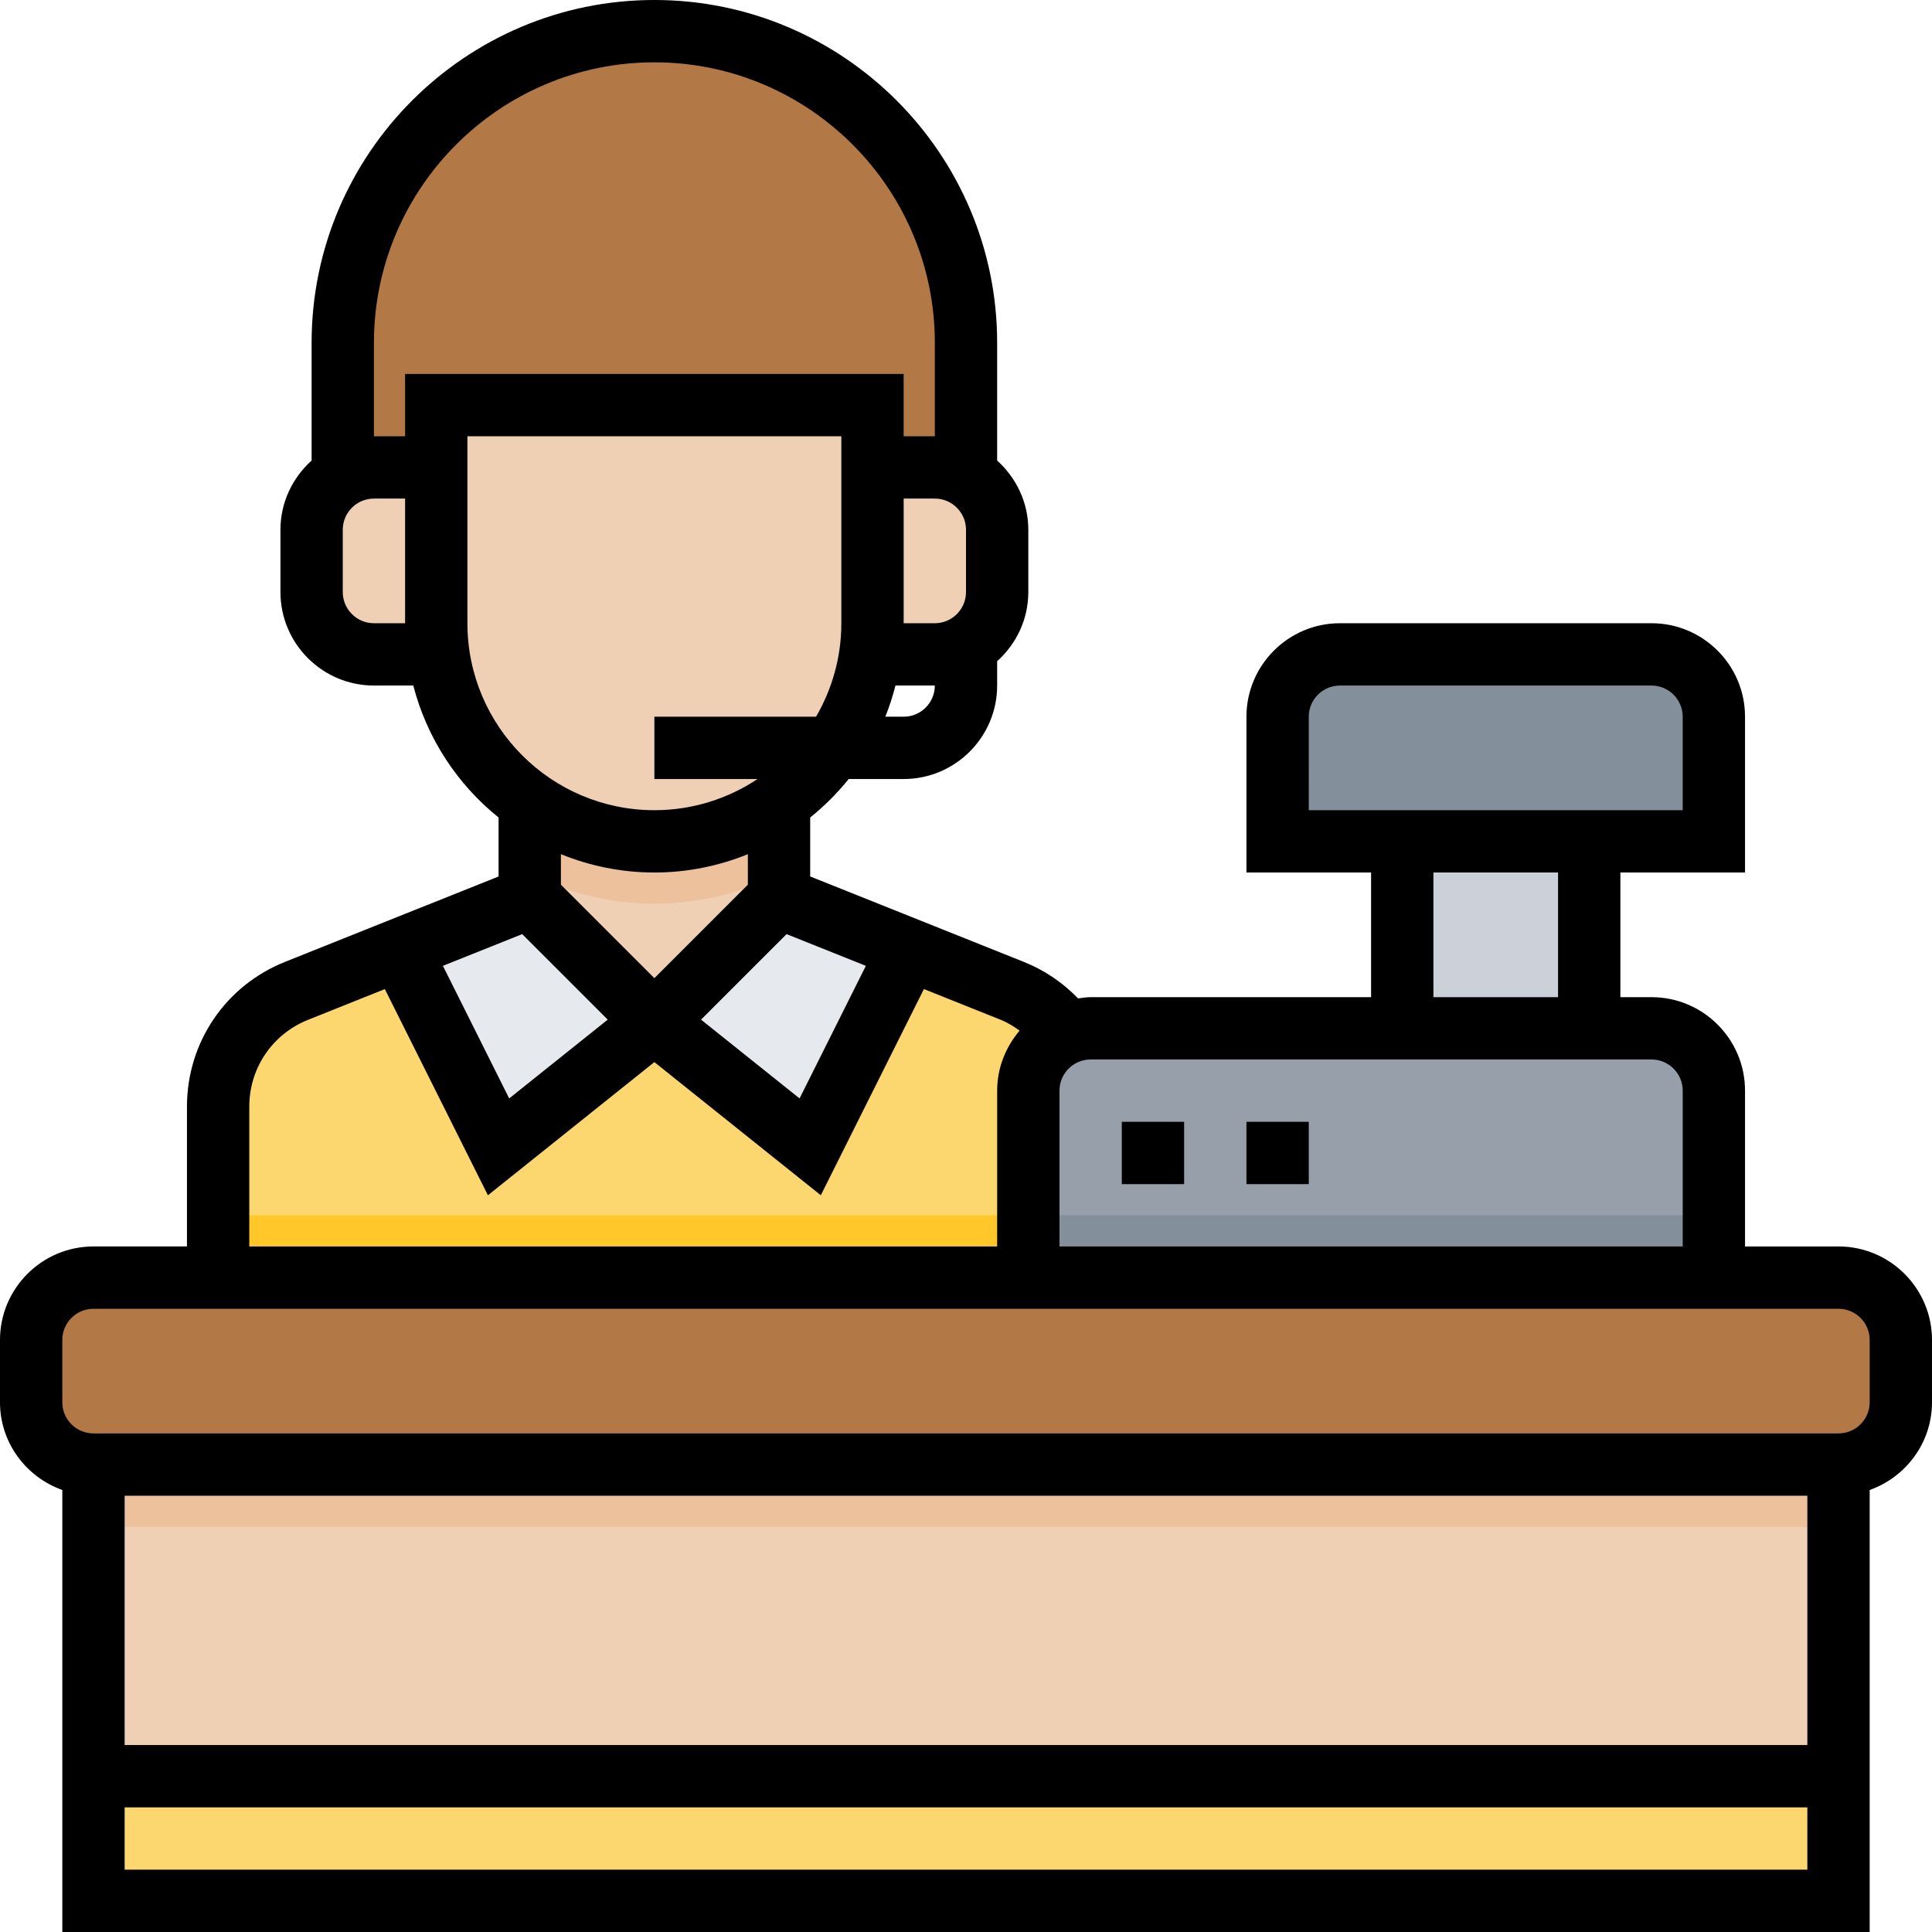 <svg height="496pt" viewBox="0 0 496 496" width="496pt" xmlns="http://www.w3.org/2000/svg"><path d="m56 319v25.016h225v-68.016l-7.16-10.777c-3.473-4.758-8.246-8.559-13.961-10.84l-59.879-23.949v-24.48h-64v24.48l-59.879 23.949c-12.152 4.855-20.121 16.625-20.121 29.715v43.902zm0 0" fill="#fcd770"/><path d="m88 136.016v-48.016c0-44.184 35.824-80 80-80s80 35.816 80 80v48.016zm0 0" fill="#b27946"/><g fill="#f0d0b4"><path d="m111.801 168h-15.801c-8.832 0-16-7.168-16-16v-16c0-8.832 7.168-16 16-16h144c8.832 0 16 7.168 16 16v16c0 8.832-7.168 16-16 16zm0 0"/><path d="m24 352h448v136h-448zm0 0"/><path d="m135.719 189.711.281 40.723 32 32 32-32v-40.723zm0 0"/></g><path d="m135.961 224.383c9.664 4.824 20.52 7.617 32.039 7.617 11.504 0 22.344-2.785 32-7.594v-34.695h-64.281zm0 0" fill="#ecc19c"/><path d="m112 104v56c0 30.93 25.07 56 56 56s56-25.07 56-56v-56zm0 0" fill="#f0d0b4"/><path d="m104 246.434 24 48 40-32-32-32-34.816 13.926zm0 0" fill="#e6e9ed"/><path d="m232 246.434 3.457-1.824-35.457-14.176-32 32 40 32zm0 0" fill="#e6e9ed"/><path d="m280 264h144c8.832 0 16 7.168 16 16v64.016h-176v-64.016c0-8.832 7.168-16 16-16zm0 0" fill="#969faa"/><path d="m472 376h-448c-8.84 0-16-7.168-16-16v-16c0-8.832 7.16-16 16-16h448c8.832 0 16 7.168 16 16v16c0 8.832-7.168 16-16 16zm0 0" fill="#b27946"/><path d="m344 168h80c8.832 0 16 7.168 16 16v32h-112v-32c0-8.832 7.168-16 16-16zm0 0" fill="#838f9b"/><path d="m24 457.617h448v30.383h-448zm0 0" fill="#fcd770"/><path d="m24 376h448v16h-448zm0 0" fill="#ecc19c"/><path d="m360 216h48v48h-48zm0 0" fill="#ccd1d9"/><path d="m264 312h176v16h-176zm0 0" fill="#838f9b"/><path d="m56 312h208v16h-208zm0 0" fill="#ffc729"/><path d="m472 320h-24v-40c0-13.23-10.77-24-24-24h-8v-32h32v-40c0-13.23-10.77-24-24-24h-80c-13.23 0-24 10.77-24 24v40h32v32h-72c-1.105 0-2.16.184-3.223.328-3.914-4.062-8.641-7.266-13.922-9.375l-54.855-21.938v-15.137c3.641-2.926 6.953-6.238 9.879-9.879h14.121c13.23 0 24-10.77 24-24v-6.238c4.871-4.395 8-10.699 8-17.762v-16c0-7.062-3.129-13.359-8-17.762v-30.238c0-48.52-39.48-88-88-88s-88 39.48-88 88v30.238c-4.871 4.395-8 10.699-8 17.762v16c0 13.23 10.77 24 24 24h10.105c3.504 13.543 11.293 25.359 21.895 33.879v15.137l-54.855 21.938c-15.273 6.109-25.145 20.688-25.145 37.145v35.902h-24c-13.23 0-24 10.77-24 24v16c0 10.414 6.711 19.215 16 22.527v113.473h464v-113.473c9.289-3.312 16-12.113 16-22.527v-16c0-13.23-10.77-24-24-24zm-40-40v40h-160v-40c0-4.414 3.594-8 8-8h144c4.406 0 8 3.586 8 8zm-96-96c0-4.414 3.594-8 8-8h80c4.406 0 8 3.586 8 8v24h-96zm32 40h32v32h-32zm-145.711 23.961-17.016 34.039-25.297-20.23 21.953-21.953zm9.711-63.961h-4.711c1.047-2.586 1.895-5.266 2.605-8h10.105c0 4.414-3.594 8-8 8zm16-48v16c0 4.414-3.594 8-8 8h-8v-32h8c4.406 0 8 3.586 8 8zm-152-48c0-39.703 32.305-72 72-72s72 32.297 72 72v24h-8v-16h-128v16h-8zm0 72c-4.406 0-8-3.586-8-8v-16c0-4.414 3.594-8 8-8h8v32zm24 0v-48h96v48c0 8.742-2.391 16.93-6.496 24h-41.504v16h26.48c-7.602 5.047-16.695 8-26.48 8-26.473 0-48-21.527-48-48zm48 64c8.488 0 16.586-1.695 24-4.711v7.832l-24 24-24-24v-7.832c7.414 3.016 15.512 4.711 24 4.711zm-33.93 15.816 21.953 21.953-25.297 20.23-17.016-34.039zm-70.07 44.281c0-9.867 5.922-18.617 15.09-22.281l19.711-7.887 26.465 52.934 42.734-34.191 42.727 34.184 26.465-52.934 19.719 7.887c1.754.695 3.328 1.703 4.852 2.777-3.547 4.184-5.762 9.52-5.762 15.414v40h-192zm400 99.902v64h-432v-64zm-432 96v-16h432v16zm448-120c0 4.414-3.594 8-8 8h-448c-4.406 0-8-3.586-8-8v-16c0-4.414 3.594-8 8-8h448c4.406 0 8 3.586 8 8zm0 0"/><path d="m288 288h16v16h-16zm0 0"/><path d="m320 288h16v16h-16zm0 0"/></svg>